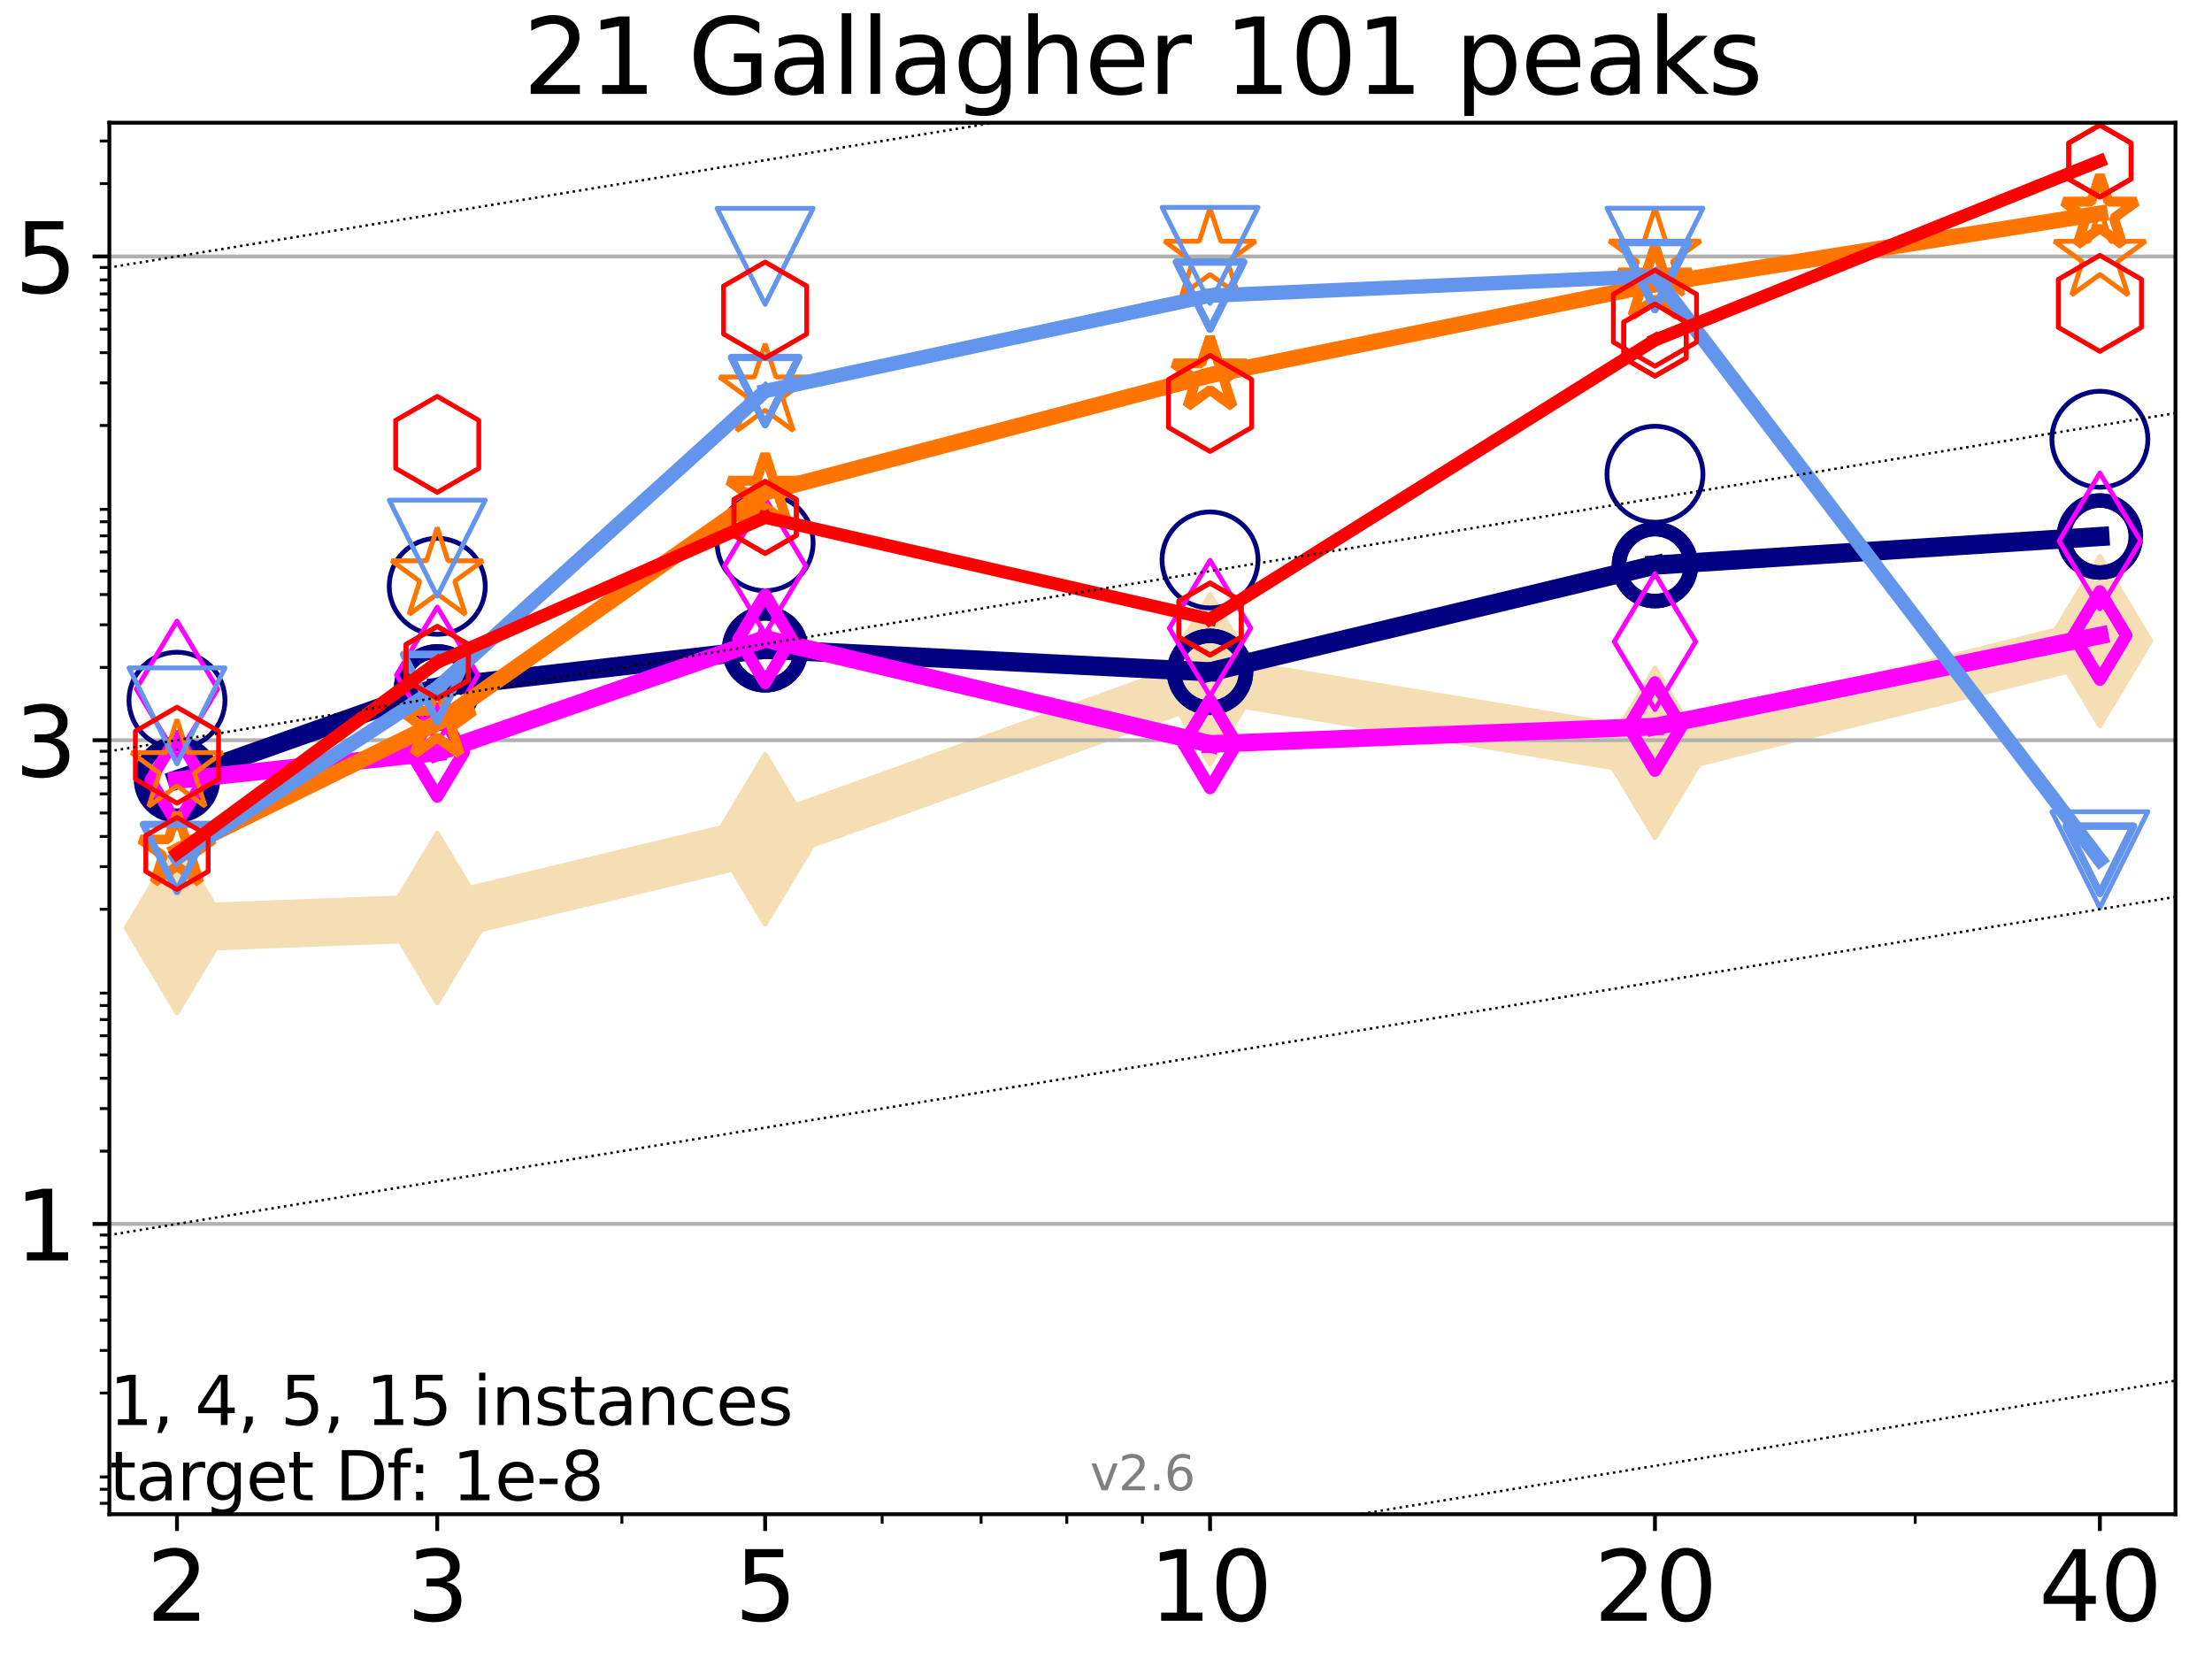 <?xml version="1.0" encoding="utf-8" standalone="no"?>
<!DOCTYPE svg PUBLIC "-//W3C//DTD SVG 1.1//EN"
  "http://www.w3.org/Graphics/SVG/1.1/DTD/svg11.dtd">
<svg xmlns:xlink="http://www.w3.org/1999/xlink" width="460.8pt" height="345.6pt" viewBox="0 0 460.8 345.6" xmlns="http://www.w3.org/2000/svg" version="1.1">
 <defs>
  <style type="text/css">*{stroke-linejoin: round; stroke-linecap: butt}</style>
 </defs>
 <g id="figure_1">
  <g id="patch_1">
   <path d="M 0 345.6 
L 460.8 345.6 
L 460.8 0 
L 0 0 
z
" style="fill: #ffffff"/>
  </g>
  <g id="axes_1">
   <g id="patch_2">
    <path d="M 22.78 315.44 
L 453.192 315.44 
L 453.192 25.56 
L 22.78 25.56 
z
" style="fill: #ffffff"/>
   </g>
   <g id="line2d_1">
    <path d="M 36.868 193.297 
L 91.085 191.241 
L 159.39 174.847 
L 252.074 141.499 
L 344.758 156.831 
L 437.443 133.548 
" clip-path="url(#p6fbf14b620)" style="fill: none; stroke: #f5deb3; stroke-width: 10; stroke-linecap: square"/>
    <defs>
     <path id="md86806b001" d="M -0 17.678 
L 10.607 0 
L 0 -17.678 
L -10.607 -0 
z
" style="stroke: #f5deb3; stroke-linejoin: miter"/>
    </defs>
    <g clip-path="url(#p6fbf14b620)">
     <use xlink:href="#md86806b001" x="36.868" y="193.297" style="fill: #f5deb3; stroke: #f5deb3; stroke-linejoin: miter"/>
     <use xlink:href="#md86806b001" x="91.085" y="191.241" style="fill: #f5deb3; stroke: #f5deb3; stroke-linejoin: miter"/>
     <use xlink:href="#md86806b001" x="159.39" y="174.847" style="fill: #f5deb3; stroke: #f5deb3; stroke-linejoin: miter"/>
     <use xlink:href="#md86806b001" x="252.074" y="141.499" style="fill: #f5deb3; stroke: #f5deb3; stroke-linejoin: miter"/>
     <use xlink:href="#md86806b001" x="344.758" y="156.831" style="fill: #f5deb3; stroke: #f5deb3; stroke-linejoin: miter"/>
     <use xlink:href="#md86806b001" x="437.443" y="133.548" style="fill: #f5deb3; stroke: #f5deb3; stroke-linejoin: miter"/>
    </g>
   </g>
   <g id="matplotlib.axis_1">
    <g id="xtick_1">
     <g id="line2d_2">
      <defs>
       <path id="mbe16f10ab0" d="M 0 0 
L 0 3.5 
" style="stroke: #000000; stroke-width: 0.8"/>
      </defs>
      <g>
       <use xlink:href="#mbe16f10ab0" x="36.868" y="315.44" style="stroke: #000000; stroke-width: 0.8"/>
      </g>
     </g>
     <g id="text_1">
      <!-- 2 -->
      <g transform="translate(30.506 337.637)scale(0.2 -0.2)">
       <defs>
        <path id="DejaVuSans-32" d="M 1228 531 
L 3431 531 
L 3431 0 
L 469 0 
L 469 531 
Q 828 903 1448 1529 
Q 2069 2156 2228 2338 
Q 2531 2678 2651 2914 
Q 2772 3150 2772 3378 
Q 2772 3750 2511 3984 
Q 2250 4219 1831 4219 
Q 1534 4219 1204 4116 
Q 875 4013 500 3803 
L 500 4441 
Q 881 4594 1212 4672 
Q 1544 4750 1819 4750 
Q 2544 4750 2975 4387 
Q 3406 4025 3406 3419 
Q 3406 3131 3298 2873 
Q 3191 2616 2906 2266 
Q 2828 2175 2409 1742 
Q 1991 1309 1228 531 
z
" transform="scale(0.016)"/>
       </defs>
       <use xlink:href="#DejaVuSans-32"/>
      </g>
     </g>
    </g>
    <g id="xtick_2">
     <g id="line2d_3">
      <g>
       <use xlink:href="#mbe16f10ab0" x="91.085" y="315.44" style="stroke: #000000; stroke-width: 0.8"/>
      </g>
     </g>
     <g id="text_2">
      <!-- 3 -->
      <g transform="translate(84.723 337.637)scale(0.2 -0.2)">
       <defs>
        <path id="DejaVuSans-33" d="M 2597 2516 
Q 3050 2419 3304 2112 
Q 3559 1806 3559 1356 
Q 3559 666 3084 287 
Q 2609 -91 1734 -91 
Q 1441 -91 1130 -33 
Q 819 25 488 141 
L 488 750 
Q 750 597 1062 519 
Q 1375 441 1716 441 
Q 2309 441 2620 675 
Q 2931 909 2931 1356 
Q 2931 1769 2642 2001 
Q 2353 2234 1838 2234 
L 1294 2234 
L 1294 2753 
L 1863 2753 
Q 2328 2753 2575 2939 
Q 2822 3125 2822 3475 
Q 2822 3834 2567 4026 
Q 2313 4219 1838 4219 
Q 1578 4219 1281 4162 
Q 984 4106 628 3988 
L 628 4550 
Q 988 4650 1302 4700 
Q 1616 4750 1894 4750 
Q 2613 4750 3031 4423 
Q 3450 4097 3450 3541 
Q 3450 3153 3228 2886 
Q 3006 2619 2597 2516 
z
" transform="scale(0.016)"/>
       </defs>
       <use xlink:href="#DejaVuSans-33"/>
      </g>
     </g>
    </g>
    <g id="xtick_3">
     <g id="line2d_4">
      <g>
       <use xlink:href="#mbe16f10ab0" x="159.39" y="315.44" style="stroke: #000000; stroke-width: 0.8"/>
      </g>
     </g>
     <g id="text_3">
      <!-- 5 -->
      <g transform="translate(153.028 337.637)scale(0.2 -0.2)">
       <defs>
        <path id="DejaVuSans-35" d="M 691 4666 
L 3169 4666 
L 3169 4134 
L 1269 4134 
L 1269 2991 
Q 1406 3038 1543 3061 
Q 1681 3084 1819 3084 
Q 2600 3084 3056 2656 
Q 3513 2228 3513 1497 
Q 3513 744 3044 326 
Q 2575 -91 1722 -91 
Q 1428 -91 1123 -41 
Q 819 9 494 109 
L 494 744 
Q 775 591 1075 516 
Q 1375 441 1709 441 
Q 2250 441 2565 725 
Q 2881 1009 2881 1497 
Q 2881 1984 2565 2268 
Q 2250 2553 1709 2553 
Q 1456 2553 1204 2497 
Q 953 2441 691 2322 
L 691 4666 
z
" transform="scale(0.016)"/>
       </defs>
       <use xlink:href="#DejaVuSans-35"/>
      </g>
     </g>
    </g>
    <g id="xtick_4">
     <g id="line2d_5">
      <g>
       <use xlink:href="#mbe16f10ab0" x="252.074" y="315.44" style="stroke: #000000; stroke-width: 0.8"/>
      </g>
     </g>
     <g id="text_4">
      <!-- 10 -->
      <g transform="translate(239.349 337.637)scale(0.2 -0.2)">
       <defs>
        <path id="DejaVuSans-31" d="M 794 531 
L 1825 531 
L 1825 4091 
L 703 3866 
L 703 4441 
L 1819 4666 
L 2450 4666 
L 2450 531 
L 3481 531 
L 3481 0 
L 794 0 
L 794 531 
z
" transform="scale(0.016)"/>
        <path id="DejaVuSans-30" d="M 2034 4250 
Q 1547 4250 1301 3770 
Q 1056 3291 1056 2328 
Q 1056 1369 1301 889 
Q 1547 409 2034 409 
Q 2525 409 2770 889 
Q 3016 1369 3016 2328 
Q 3016 3291 2770 3770 
Q 2525 4250 2034 4250 
z
M 2034 4750 
Q 2819 4750 3233 4129 
Q 3647 3509 3647 2328 
Q 3647 1150 3233 529 
Q 2819 -91 2034 -91 
Q 1250 -91 836 529 
Q 422 1150 422 2328 
Q 422 3509 836 4129 
Q 1250 4750 2034 4750 
z
" transform="scale(0.016)"/>
       </defs>
       <use xlink:href="#DejaVuSans-31"/>
       <use xlink:href="#DejaVuSans-30" x="63.623"/>
      </g>
     </g>
    </g>
    <g id="xtick_5">
     <g id="line2d_6">
      <g>
       <use xlink:href="#mbe16f10ab0" x="344.758" y="315.44" style="stroke: #000000; stroke-width: 0.8"/>
      </g>
     </g>
     <g id="text_5">
      <!-- 20 -->
      <g transform="translate(332.033 337.637)scale(0.2 -0.2)">
       <use xlink:href="#DejaVuSans-32"/>
       <use xlink:href="#DejaVuSans-30" x="63.623"/>
      </g>
     </g>
    </g>
    <g id="xtick_6">
     <g id="line2d_7">
      <g>
       <use xlink:href="#mbe16f10ab0" x="437.443" y="315.44" style="stroke: #000000; stroke-width: 0.8"/>
      </g>
     </g>
     <g id="text_6">
      <!-- 40 -->
      <g transform="translate(424.718 337.637)scale(0.2 -0.2)">
       <defs>
        <path id="DejaVuSans-34" d="M 2419 4116 
L 825 1625 
L 2419 1625 
L 2419 4116 
z
M 2253 4666 
L 3047 4666 
L 3047 1625 
L 3713 1625 
L 3713 1100 
L 3047 1100 
L 3047 0 
L 2419 0 
L 2419 1100 
L 313 1100 
L 313 1709 
L 2253 4666 
z
" transform="scale(0.016)"/>
       </defs>
       <use xlink:href="#DejaVuSans-34"/>
       <use xlink:href="#DejaVuSans-30" x="63.623"/>
      </g>
     </g>
    </g>
    <g id="xtick_7">
     <g id="line2d_8">
      <defs>
       <path id="m6c7834f7f7" d="M 0 0 
L 0 2 
" style="stroke: #000000; stroke-width: 0.6"/>
      </defs>
      <g>
       <use xlink:href="#m6c7834f7f7" x="129.552" y="315.44" style="stroke: #000000; stroke-width: 0.6"/>
      </g>
     </g>
    </g>
    <g id="xtick_8">
     <g id="line2d_9">
      <g>
       <use xlink:href="#m6c7834f7f7" x="183.769" y="315.44" style="stroke: #000000; stroke-width: 0.6"/>
      </g>
     </g>
    </g>
    <g id="xtick_9">
     <g id="line2d_10">
      <g>
       <use xlink:href="#m6c7834f7f7" x="204.381" y="315.44" style="stroke: #000000; stroke-width: 0.6"/>
      </g>
     </g>
    </g>
    <g id="xtick_10">
     <g id="line2d_11">
      <g>
       <use xlink:href="#m6c7834f7f7" x="222.237" y="315.44" style="stroke: #000000; stroke-width: 0.6"/>
      </g>
     </g>
    </g>
    <g id="xtick_11">
     <g id="line2d_12">
      <g>
       <use xlink:href="#m6c7834f7f7" x="237.986" y="315.44" style="stroke: #000000; stroke-width: 0.6"/>
      </g>
     </g>
    </g>
    <g id="xtick_12">
     <g id="line2d_13">
      <g>
       <use xlink:href="#m6c7834f7f7" x="398.975" y="315.44" style="stroke: #000000; stroke-width: 0.6"/>
      </g>
     </g>
    </g>
   </g>
   <g id="matplotlib.axis_2">
    <g id="ytick_1">
     <g id="line2d_14">
      <path d="M 22.78 254.974 
L 453.192 254.974 
" clip-path="url(#p6fbf14b620)" style="fill: none; stroke: #b0b0b0; stroke-width: 0.8; stroke-linecap: square"/>
     </g>
     <g id="line2d_15">
      <defs>
       <path id="mbab25fefaa" d="M 0 0 
L -3.5 0 
" style="stroke: #000000; stroke-width: 0.8"/>
      </defs>
      <g>
       <use xlink:href="#mbab25fefaa" x="22.78" y="254.974" style="stroke: #000000; stroke-width: 0.8"/>
      </g>
     </g>
     <g id="text_7">
      <!-- 1 -->
      <g transform="translate(3.055 262.572)scale(0.2 -0.2)">
       <use xlink:href="#DejaVuSans-31"/>
      </g>
     </g>
    </g>
    <g id="ytick_2">
     <g id="line2d_16">
      <path d="M 22.78 154.196 
L 453.192 154.196 
" clip-path="url(#p6fbf14b620)" style="fill: none; stroke: #b0b0b0; stroke-width: 0.8; stroke-linecap: square"/>
     </g>
     <g id="line2d_17">
      <g>
       <use xlink:href="#mbab25fefaa" x="22.78" y="154.196" style="stroke: #000000; stroke-width: 0.8"/>
      </g>
     </g>
     <g id="text_8">
      <!-- 3 -->
      <g transform="translate(3.055 161.795)scale(0.2 -0.2)">
       <use xlink:href="#DejaVuSans-33"/>
      </g>
     </g>
    </g>
    <g id="ytick_3">
     <g id="line2d_18">
      <path d="M 22.78 53.419 
L 453.192 53.419 
" clip-path="url(#p6fbf14b620)" style="fill: none; stroke: #b0b0b0; stroke-width: 0.8; stroke-linecap: square"/>
     </g>
     <g id="line2d_19">
      <g>
       <use xlink:href="#mbab25fefaa" x="22.78" y="53.419" style="stroke: #000000; stroke-width: 0.8"/>
      </g>
     </g>
     <g id="text_9">
      <!-- 5 -->
      <g transform="translate(3.055 61.017)scale(0.2 -0.2)">
       <use xlink:href="#DejaVuSans-35"/>
      </g>
     </g>
    </g>
    <g id="ytick_4">
     <g id="line2d_20">
      <defs>
       <path id="m6fe079d48b" d="M 0 0 
L -2 0 
" style="stroke: #000000; stroke-width: 0.6"/>
      </defs>
      <g>
       <use xlink:href="#m6fe079d48b" x="22.78" y="313.168" style="stroke: #000000; stroke-width: 0.6"/>
      </g>
     </g>
    </g>
    <g id="ytick_5">
     <g id="line2d_21">
      <g>
       <use xlink:href="#m6fe079d48b" x="22.78" y="310.245" style="stroke: #000000; stroke-width: 0.6"/>
      </g>
     </g>
    </g>
    <g id="ytick_6">
     <g id="line2d_22">
      <g>
       <use xlink:href="#m6fe079d48b" x="22.78" y="307.668" style="stroke: #000000; stroke-width: 0.6"/>
      </g>
     </g>
    </g>
    <g id="ytick_7">
     <g id="line2d_23">
      <g>
       <use xlink:href="#m6fe079d48b" x="22.78" y="290.194" style="stroke: #000000; stroke-width: 0.6"/>
      </g>
     </g>
    </g>
    <g id="ytick_8">
     <g id="line2d_24">
      <g>
       <use xlink:href="#m6fe079d48b" x="22.78" y="281.321" style="stroke: #000000; stroke-width: 0.6"/>
      </g>
     </g>
    </g>
    <g id="ytick_9">
     <g id="line2d_25">
      <g>
       <use xlink:href="#m6fe079d48b" x="22.78" y="275.025" style="stroke: #000000; stroke-width: 0.6"/>
      </g>
     </g>
    </g>
    <g id="ytick_10">
     <g id="line2d_26">
      <g>
       <use xlink:href="#m6fe079d48b" x="22.78" y="270.142" style="stroke: #000000; stroke-width: 0.6"/>
      </g>
     </g>
    </g>
    <g id="ytick_11">
     <g id="line2d_27">
      <g>
       <use xlink:href="#m6fe079d48b" x="22.78" y="266.152" style="stroke: #000000; stroke-width: 0.6"/>
      </g>
     </g>
    </g>
    <g id="ytick_12">
     <g id="line2d_28">
      <g>
       <use xlink:href="#m6fe079d48b" x="22.78" y="262.779" style="stroke: #000000; stroke-width: 0.6"/>
      </g>
     </g>
    </g>
    <g id="ytick_13">
     <g id="line2d_29">
      <g>
       <use xlink:href="#m6fe079d48b" x="22.78" y="259.857" style="stroke: #000000; stroke-width: 0.6"/>
      </g>
     </g>
    </g>
    <g id="ytick_14">
     <g id="line2d_30">
      <g>
       <use xlink:href="#m6fe079d48b" x="22.78" y="257.279" style="stroke: #000000; stroke-width: 0.6"/>
      </g>
     </g>
    </g>
    <g id="ytick_15">
     <g id="line2d_31">
      <g>
       <use xlink:href="#m6fe079d48b" x="22.78" y="239.805" style="stroke: #000000; stroke-width: 0.6"/>
      </g>
     </g>
    </g>
    <g id="ytick_16">
     <g id="line2d_32">
      <g>
       <use xlink:href="#m6fe079d48b" x="22.78" y="230.932" style="stroke: #000000; stroke-width: 0.6"/>
      </g>
     </g>
    </g>
    <g id="ytick_17">
     <g id="line2d_33">
      <g>
       <use xlink:href="#m6fe079d48b" x="22.78" y="224.636" style="stroke: #000000; stroke-width: 0.6"/>
      </g>
     </g>
    </g>
    <g id="ytick_18">
     <g id="line2d_34">
      <g>
       <use xlink:href="#m6fe079d48b" x="22.78" y="219.753" style="stroke: #000000; stroke-width: 0.6"/>
      </g>
     </g>
    </g>
    <g id="ytick_19">
     <g id="line2d_35">
      <g>
       <use xlink:href="#m6fe079d48b" x="22.78" y="215.763" style="stroke: #000000; stroke-width: 0.6"/>
      </g>
     </g>
    </g>
    <g id="ytick_20">
     <g id="line2d_36">
      <g>
       <use xlink:href="#m6fe079d48b" x="22.78" y="212.39" style="stroke: #000000; stroke-width: 0.6"/>
      </g>
     </g>
    </g>
    <g id="ytick_21">
     <g id="line2d_37">
      <g>
       <use xlink:href="#m6fe079d48b" x="22.78" y="209.468" style="stroke: #000000; stroke-width: 0.6"/>
      </g>
     </g>
    </g>
    <g id="ytick_22">
     <g id="line2d_38">
      <g>
       <use xlink:href="#m6fe079d48b" x="22.78" y="206.89" style="stroke: #000000; stroke-width: 0.6"/>
      </g>
     </g>
    </g>
    <g id="ytick_23">
     <g id="line2d_39">
      <g>
       <use xlink:href="#m6fe079d48b" x="22.78" y="189.416" style="stroke: #000000; stroke-width: 0.6"/>
      </g>
     </g>
    </g>
    <g id="ytick_24">
     <g id="line2d_40">
      <g>
       <use xlink:href="#m6fe079d48b" x="22.78" y="180.543" style="stroke: #000000; stroke-width: 0.6"/>
      </g>
     </g>
    </g>
    <g id="ytick_25">
     <g id="line2d_41">
      <g>
       <use xlink:href="#m6fe079d48b" x="22.78" y="174.248" style="stroke: #000000; stroke-width: 0.6"/>
      </g>
     </g>
    </g>
    <g id="ytick_26">
     <g id="line2d_42">
      <g>
       <use xlink:href="#m6fe079d48b" x="22.78" y="169.365" style="stroke: #000000; stroke-width: 0.6"/>
      </g>
     </g>
    </g>
    <g id="ytick_27">
     <g id="line2d_43">
      <g>
       <use xlink:href="#m6fe079d48b" x="22.78" y="165.375" style="stroke: #000000; stroke-width: 0.6"/>
      </g>
     </g>
    </g>
    <g id="ytick_28">
     <g id="line2d_44">
      <g>
       <use xlink:href="#m6fe079d48b" x="22.78" y="162.001" style="stroke: #000000; stroke-width: 0.6"/>
      </g>
     </g>
    </g>
    <g id="ytick_29">
     <g id="line2d_45">
      <g>
       <use xlink:href="#m6fe079d48b" x="22.78" y="159.079" style="stroke: #000000; stroke-width: 0.6"/>
      </g>
     </g>
    </g>
    <g id="ytick_30">
     <g id="line2d_46">
      <g>
       <use xlink:href="#m6fe079d48b" x="22.78" y="156.502" style="stroke: #000000; stroke-width: 0.6"/>
      </g>
     </g>
    </g>
    <g id="ytick_31">
     <g id="line2d_47">
      <g>
       <use xlink:href="#m6fe079d48b" x="22.78" y="139.028" style="stroke: #000000; stroke-width: 0.6"/>
      </g>
     </g>
    </g>
    <g id="ytick_32">
     <g id="line2d_48">
      <g>
       <use xlink:href="#m6fe079d48b" x="22.78" y="130.155" style="stroke: #000000; stroke-width: 0.6"/>
      </g>
     </g>
    </g>
    <g id="ytick_33">
     <g id="line2d_49">
      <g>
       <use xlink:href="#m6fe079d48b" x="22.78" y="123.859" style="stroke: #000000; stroke-width: 0.6"/>
      </g>
     </g>
    </g>
    <g id="ytick_34">
     <g id="line2d_50">
      <g>
       <use xlink:href="#m6fe079d48b" x="22.78" y="118.976" style="stroke: #000000; stroke-width: 0.6"/>
      </g>
     </g>
    </g>
    <g id="ytick_35">
     <g id="line2d_51">
      <g>
       <use xlink:href="#m6fe079d48b" x="22.78" y="114.986" style="stroke: #000000; stroke-width: 0.6"/>
      </g>
     </g>
    </g>
    <g id="ytick_36">
     <g id="line2d_52">
      <g>
       <use xlink:href="#m6fe079d48b" x="22.78" y="111.613" style="stroke: #000000; stroke-width: 0.6"/>
      </g>
     </g>
    </g>
    <g id="ytick_37">
     <g id="line2d_53">
      <g>
       <use xlink:href="#m6fe079d48b" x="22.78" y="108.691" style="stroke: #000000; stroke-width: 0.6"/>
      </g>
     </g>
    </g>
    <g id="ytick_38">
     <g id="line2d_54">
      <g>
       <use xlink:href="#m6fe079d48b" x="22.78" y="106.113" style="stroke: #000000; stroke-width: 0.6"/>
      </g>
     </g>
    </g>
    <g id="ytick_39">
     <g id="line2d_55">
      <g>
       <use xlink:href="#m6fe079d48b" x="22.78" y="88.639" style="stroke: #000000; stroke-width: 0.6"/>
      </g>
     </g>
    </g>
    <g id="ytick_40">
     <g id="line2d_56">
      <g>
       <use xlink:href="#m6fe079d48b" x="22.78" y="79.766" style="stroke: #000000; stroke-width: 0.6"/>
      </g>
     </g>
    </g>
    <g id="ytick_41">
     <g id="line2d_57">
      <g>
       <use xlink:href="#m6fe079d48b" x="22.78" y="73.47" style="stroke: #000000; stroke-width: 0.6"/>
      </g>
     </g>
    </g>
    <g id="ytick_42">
     <g id="line2d_58">
      <g>
       <use xlink:href="#m6fe079d48b" x="22.78" y="68.587" style="stroke: #000000; stroke-width: 0.6"/>
      </g>
     </g>
    </g>
    <g id="ytick_43">
     <g id="line2d_59">
      <g>
       <use xlink:href="#m6fe079d48b" x="22.78" y="64.597" style="stroke: #000000; stroke-width: 0.6"/>
      </g>
     </g>
    </g>
    <g id="ytick_44">
     <g id="line2d_60">
      <g>
       <use xlink:href="#m6fe079d48b" x="22.78" y="61.224" style="stroke: #000000; stroke-width: 0.6"/>
      </g>
     </g>
    </g>
    <g id="ytick_45">
     <g id="line2d_61">
      <g>
       <use xlink:href="#m6fe079d48b" x="22.78" y="58.302" style="stroke: #000000; stroke-width: 0.6"/>
      </g>
     </g>
    </g>
    <g id="ytick_46">
     <g id="line2d_62">
      <g>
       <use xlink:href="#m6fe079d48b" x="22.78" y="55.724" style="stroke: #000000; stroke-width: 0.6"/>
      </g>
     </g>
    </g>
    <g id="ytick_47">
     <g id="line2d_63">
      <g>
       <use xlink:href="#m6fe079d48b" x="22.78" y="38.25" style="stroke: #000000; stroke-width: 0.6"/>
      </g>
     </g>
    </g>
    <g id="ytick_48">
     <g id="line2d_64">
      <g>
       <use xlink:href="#m6fe079d48b" x="22.78" y="29.377" style="stroke: #000000; stroke-width: 0.6"/>
      </g>
     </g>
    </g>
   </g>
   <g id="line2d_65">
    <path d="M 36.868 162.405 
L 91.085 143.192 
" clip-path="url(#p6fbf14b620)" style="fill: none; stroke: #000080; stroke-width: 4; stroke-linecap: square"/>
    <defs>
     <path id="m73ebfb9aeb" d="M 0 7.5 
C 1.989 7.5 3.897 6.71 5.303 5.303 
C 6.71 3.897 7.5 1.989 7.5 0 
C 7.5 -1.989 6.71 -3.897 5.303 -5.303 
C 3.897 -6.71 1.989 -7.5 0 -7.5 
C -1.989 -7.5 -3.897 -6.71 -5.303 -5.303 
C -6.71 -3.897 -7.5 -1.989 -7.5 0 
C -7.5 1.989 -6.71 3.897 -5.303 5.303 
C -3.897 6.71 -1.989 7.5 0 7.5 
z
" style="stroke: #000080; stroke-width: 3"/>
    </defs>
    <g clip-path="url(#p6fbf14b620)">
     <use xlink:href="#m73ebfb9aeb" x="36.868" y="162.405" style="fill-opacity: 0; stroke: #000080; stroke-width: 3"/>
     <use xlink:href="#m73ebfb9aeb" x="91.085" y="143.192" style="fill-opacity: 0; stroke: #000080; stroke-width: 3"/>
    </g>
   </g>
   <g id="line2d_66">
    <path d="M 91.085 143.192 
L 159.39 135.266 
" clip-path="url(#p6fbf14b620)" style="fill: none; stroke: #000080; stroke-width: 4; stroke-linecap: square"/>
    <g clip-path="url(#p6fbf14b620)">
     <use xlink:href="#m73ebfb9aeb" x="91.085" y="143.192" style="fill-opacity: 0; stroke: #000080; stroke-width: 3"/>
     <use xlink:href="#m73ebfb9aeb" x="159.39" y="135.266" style="fill-opacity: 0; stroke: #000080; stroke-width: 3"/>
    </g>
   </g>
   <g id="line2d_67">
    <path d="M 159.39 135.266 
L 252.074 139.954 
" clip-path="url(#p6fbf14b620)" style="fill: none; stroke: #000080; stroke-width: 4; stroke-linecap: square"/>
    <g clip-path="url(#p6fbf14b620)">
     <use xlink:href="#m73ebfb9aeb" x="159.39" y="135.266" style="fill-opacity: 0; stroke: #000080; stroke-width: 3"/>
     <use xlink:href="#m73ebfb9aeb" x="252.074" y="139.954" style="fill-opacity: 0; stroke: #000080; stroke-width: 3"/>
    </g>
   </g>
   <g id="line2d_68">
    <path d="M 252.074 139.954 
L 344.758 117.723 
" clip-path="url(#p6fbf14b620)" style="fill: none; stroke: #000080; stroke-width: 4; stroke-linecap: square"/>
    <g clip-path="url(#p6fbf14b620)">
     <use xlink:href="#m73ebfb9aeb" x="252.074" y="139.954" style="fill-opacity: 0; stroke: #000080; stroke-width: 3"/>
     <use xlink:href="#m73ebfb9aeb" x="344.758" y="117.723" style="fill-opacity: 0; stroke: #000080; stroke-width: 3"/>
    </g>
   </g>
   <g id="line2d_69">
    <path d="M 344.758 117.723 
L 437.443 111.767 
" clip-path="url(#p6fbf14b620)" style="fill: none; stroke: #000080; stroke-width: 4; stroke-linecap: square"/>
    <g clip-path="url(#p6fbf14b620)">
     <use xlink:href="#m73ebfb9aeb" x="344.758" y="117.723" style="fill-opacity: 0; stroke: #000080; stroke-width: 3"/>
     <use xlink:href="#m73ebfb9aeb" x="437.443" y="111.767" style="fill-opacity: 0; stroke: #000080; stroke-width: 3"/>
    </g>
   </g>
   <g id="line2d_70">
    <path d="M 437.443 111.767 
" clip-path="url(#p6fbf14b620)" style="fill: none; stroke: #000080; stroke-width: 4; stroke-linecap: square"/>
    <g clip-path="url(#p6fbf14b620)">
     <use xlink:href="#m73ebfb9aeb" x="437.443" y="111.767" style="fill-opacity: 0; stroke: #000080; stroke-width: 3"/>
    </g>
   </g>
   <g id="line2d_71"/>
   <g id="line2d_72">
    <defs>
     <path id="m2092a59f3d" d="M 0 10 
C 2.652 10 5.196 8.946 7.071 7.071 
C 8.946 5.196 10 2.652 10 0 
C 10 -2.652 8.946 -5.196 7.071 -7.071 
C 5.196 -8.946 2.652 -10 0 -10 
C -2.652 -10 -5.196 -8.946 -7.071 -7.071 
C -8.946 -5.196 -10 -2.652 -10 0 
C -10 2.652 -8.946 5.196 -7.071 7.071 
C -5.196 8.946 -2.652 10 0 10 
z
" style="stroke: #000080"/>
    </defs>
    <g clip-path="url(#p6fbf14b620)">
     <use xlink:href="#m2092a59f3d" x="36.868" y="145.87" style="fill-opacity: 0; stroke: #000080"/>
     <use xlink:href="#m2092a59f3d" x="91.085" y="122.141" style="fill-opacity: 0; stroke: #000080"/>
     <use xlink:href="#m2092a59f3d" x="159.39" y="113.058" style="fill-opacity: 0; stroke: #000080"/>
     <use xlink:href="#m2092a59f3d" x="252.074" y="116.641" style="fill-opacity: 0; stroke: #000080"/>
     <use xlink:href="#m2092a59f3d" x="344.758" y="98.795" style="fill-opacity: 0; stroke: #000080"/>
     <use xlink:href="#m2092a59f3d" x="437.443" y="91.507" style="fill-opacity: 0; stroke: #000080"/>
    </g>
   </g>
   <g id="line2d_73">
    <path d="M 36.868 162.514 
L 91.085 156.745 
" clip-path="url(#p6fbf14b620)" style="fill: none; stroke: #ff00ff; stroke-width: 3.667; stroke-linecap: square"/>
    <defs>
     <path id="m54cd4ccee5" d="M -0 9.192 
L 5.515 0 
L 0 -9.192 
L -5.515 -0 
z
" style="stroke: #ff00ff; stroke-width: 2.5; stroke-linejoin: miter"/>
    </defs>
    <g clip-path="url(#p6fbf14b620)">
     <use xlink:href="#m54cd4ccee5" x="36.868" y="162.514" style="fill-opacity: 0; stroke: #ff00ff; stroke-width: 2.5; stroke-linejoin: miter"/>
     <use xlink:href="#m54cd4ccee5" x="91.085" y="156.745" style="fill-opacity: 0; stroke: #ff00ff; stroke-width: 2.5; stroke-linejoin: miter"/>
    </g>
   </g>
   <g id="line2d_74">
    <path d="M 91.085 156.745 
L 159.39 133.077 
" clip-path="url(#p6fbf14b620)" style="fill: none; stroke: #ff00ff; stroke-width: 3.667; stroke-linecap: square"/>
    <g clip-path="url(#p6fbf14b620)">
     <use xlink:href="#m54cd4ccee5" x="91.085" y="156.745" style="fill-opacity: 0; stroke: #ff00ff; stroke-width: 2.5; stroke-linejoin: miter"/>
     <use xlink:href="#m54cd4ccee5" x="159.39" y="133.077" style="fill-opacity: 0; stroke: #ff00ff; stroke-width: 2.5; stroke-linejoin: miter"/>
    </g>
   </g>
   <g id="line2d_75">
    <path d="M 159.39 133.077 
L 252.074 154.978 
" clip-path="url(#p6fbf14b620)" style="fill: none; stroke: #ff00ff; stroke-width: 3.667; stroke-linecap: square"/>
    <g clip-path="url(#p6fbf14b620)">
     <use xlink:href="#m54cd4ccee5" x="159.39" y="133.077" style="fill-opacity: 0; stroke: #ff00ff; stroke-width: 2.5; stroke-linejoin: miter"/>
     <use xlink:href="#m54cd4ccee5" x="252.074" y="154.978" style="fill-opacity: 0; stroke: #ff00ff; stroke-width: 2.5; stroke-linejoin: miter"/>
    </g>
   </g>
   <g id="line2d_76">
    <path d="M 252.074 154.978 
L 344.758 151.354 
" clip-path="url(#p6fbf14b620)" style="fill: none; stroke: #ff00ff; stroke-width: 3.667; stroke-linecap: square"/>
    <g clip-path="url(#p6fbf14b620)">
     <use xlink:href="#m54cd4ccee5" x="252.074" y="154.978" style="fill-opacity: 0; stroke: #ff00ff; stroke-width: 2.5; stroke-linejoin: miter"/>
     <use xlink:href="#m54cd4ccee5" x="344.758" y="151.354" style="fill-opacity: 0; stroke: #ff00ff; stroke-width: 2.5; stroke-linejoin: miter"/>
    </g>
   </g>
   <g id="line2d_77">
    <path d="M 344.758 151.354 
L 437.443 132.393 
" clip-path="url(#p6fbf14b620)" style="fill: none; stroke: #ff00ff; stroke-width: 3.667; stroke-linecap: square"/>
    <g clip-path="url(#p6fbf14b620)">
     <use xlink:href="#m54cd4ccee5" x="344.758" y="151.354" style="fill-opacity: 0; stroke: #ff00ff; stroke-width: 2.5; stroke-linejoin: miter"/>
     <use xlink:href="#m54cd4ccee5" x="437.443" y="132.393" style="fill-opacity: 0; stroke: #ff00ff; stroke-width: 2.5; stroke-linejoin: miter"/>
    </g>
   </g>
   <g id="line2d_78">
    <path d="M 437.443 132.393 
" clip-path="url(#p6fbf14b620)" style="fill: none; stroke: #ff00ff; stroke-width: 3.667; stroke-linecap: square"/>
    <g clip-path="url(#p6fbf14b620)">
     <use xlink:href="#m54cd4ccee5" x="437.443" y="132.393" style="fill-opacity: 0; stroke: #ff00ff; stroke-width: 2.5; stroke-linejoin: miter"/>
    </g>
   </g>
   <g id="line2d_79"/>
   <g id="line2d_80">
    <defs>
     <path id="mb76c7e27e1" d="M -0 14.142 
L 8.485 0 
L -0 -14.142 
L -8.485 -0 
z
" style="stroke: #ff00ff; stroke-linejoin: miter"/>
    </defs>
    <g clip-path="url(#p6fbf14b620)">
     <use xlink:href="#mb76c7e27e1" x="36.868" y="143.524" style="fill-opacity: 0; stroke: #ff00ff; stroke-linejoin: miter"/>
     <use xlink:href="#mb76c7e27e1" x="91.085" y="140.612" style="fill-opacity: 0; stroke: #ff00ff; stroke-linejoin: miter"/>
     <use xlink:href="#mb76c7e27e1" x="159.39" y="117.928" style="fill-opacity: 0; stroke: #ff00ff; stroke-linejoin: miter"/>
     <use xlink:href="#mb76c7e27e1" x="252.074" y="130.863" style="fill-opacity: 0; stroke: #ff00ff; stroke-linejoin: miter"/>
     <use xlink:href="#mb76c7e27e1" x="344.758" y="133.672" style="fill-opacity: 0; stroke: #ff00ff; stroke-linejoin: miter"/>
     <use xlink:href="#mb76c7e27e1" x="437.443" y="112.693" style="fill-opacity: 0; stroke: #ff00ff; stroke-linejoin: miter"/>
    </g>
   </g>
   <g id="line2d_81">
    <path d="M 36.868 177.346 
L 91.085 150.569 
" clip-path="url(#p6fbf14b620)" style="fill: none; stroke: #ff7500; stroke-width: 3.333; stroke-linecap: square"/>
    <defs>
     <path id="m3a87b867d9" d="M 0 -8 
L -1.796 -2.472 
L -7.608 -2.472 
L -2.906 0.944 
L -4.702 6.472 
L -0 3.056 
L 4.702 6.472 
L 2.906 0.944 
L 7.608 -2.472 
L 1.796 -2.472 
z
" style="stroke: #ff7500; stroke-width: 2; stroke-linejoin: bevel"/>
    </defs>
    <g clip-path="url(#p6fbf14b620)">
     <use xlink:href="#m3a87b867d9" x="36.868" y="177.346" style="fill-opacity: 0; stroke: #ff7500; stroke-width: 2; stroke-linejoin: bevel"/>
     <use xlink:href="#m3a87b867d9" x="91.085" y="150.569" style="fill-opacity: 0; stroke: #ff7500; stroke-width: 2; stroke-linejoin: bevel"/>
    </g>
   </g>
   <g id="line2d_82">
    <path d="M 91.085 150.569 
L 159.39 102.6 
" clip-path="url(#p6fbf14b620)" style="fill: none; stroke: #ff7500; stroke-width: 3.333; stroke-linecap: square"/>
    <g clip-path="url(#p6fbf14b620)">
     <use xlink:href="#m3a87b867d9" x="91.085" y="150.569" style="fill-opacity: 0; stroke: #ff7500; stroke-width: 2; stroke-linejoin: bevel"/>
     <use xlink:href="#m3a87b867d9" x="159.39" y="102.6" style="fill-opacity: 0; stroke: #ff7500; stroke-width: 2; stroke-linejoin: bevel"/>
    </g>
   </g>
   <g id="line2d_83">
    <path d="M 159.39 102.6 
L 252.074 78.179 
" clip-path="url(#p6fbf14b620)" style="fill: none; stroke: #ff7500; stroke-width: 3.333; stroke-linecap: square"/>
    <g clip-path="url(#p6fbf14b620)">
     <use xlink:href="#m3a87b867d9" x="159.39" y="102.6" style="fill-opacity: 0; stroke: #ff7500; stroke-width: 2; stroke-linejoin: bevel"/>
     <use xlink:href="#m3a87b867d9" x="252.074" y="78.179" style="fill-opacity: 0; stroke: #ff7500; stroke-width: 2; stroke-linejoin: bevel"/>
    </g>
   </g>
   <g id="line2d_84">
    <path d="M 252.074 78.179 
L 344.758 59.253 
" clip-path="url(#p6fbf14b620)" style="fill: none; stroke: #ff7500; stroke-width: 3.333; stroke-linecap: square"/>
    <g clip-path="url(#p6fbf14b620)">
     <use xlink:href="#m3a87b867d9" x="252.074" y="78.179" style="fill-opacity: 0; stroke: #ff7500; stroke-width: 2; stroke-linejoin: bevel"/>
     <use xlink:href="#m3a87b867d9" x="344.758" y="59.253" style="fill-opacity: 0; stroke: #ff7500; stroke-width: 2; stroke-linejoin: bevel"/>
    </g>
   </g>
   <g id="line2d_85">
    <path d="M 344.758 59.253 
L 437.443 44.483 
" clip-path="url(#p6fbf14b620)" style="fill: none; stroke: #ff7500; stroke-width: 3.333; stroke-linecap: square"/>
    <g clip-path="url(#p6fbf14b620)">
     <use xlink:href="#m3a87b867d9" x="344.758" y="59.253" style="fill-opacity: 0; stroke: #ff7500; stroke-width: 2; stroke-linejoin: bevel"/>
     <use xlink:href="#m3a87b867d9" x="437.443" y="44.483" style="fill-opacity: 0; stroke: #ff7500; stroke-width: 2; stroke-linejoin: bevel"/>
    </g>
   </g>
   <g id="line2d_86">
    <path d="M 437.443 44.483 
" clip-path="url(#p6fbf14b620)" style="fill: none; stroke: #ff7500; stroke-width: 3.333; stroke-linecap: square"/>
    <g clip-path="url(#p6fbf14b620)">
     <use xlink:href="#m3a87b867d9" x="437.443" y="44.483" style="fill-opacity: 0; stroke: #ff7500; stroke-width: 2; stroke-linejoin: bevel"/>
    </g>
   </g>
   <g id="line2d_87"/>
   <g id="line2d_88">
    <defs>
     <path id="m0e2312652c" d="M 0 -10 
L -2.245 -3.09 
L -9.511 -3.09 
L -3.633 1.18 
L -5.878 8.09 
L -0 3.82 
L 5.878 8.09 
L 3.633 1.18 
L 9.511 -3.09 
L 2.245 -3.09 
z
" style="stroke: #ff7500; stroke-linejoin: bevel"/>
    </defs>
    <g clip-path="url(#p6fbf14b620)">
     <use xlink:href="#m0e2312652c" x="36.868" y="159.873" style="fill-opacity: 0; stroke: #ff7500; stroke-linejoin: bevel"/>
     <use xlink:href="#m0e2312652c" x="91.085" y="119.912" style="fill-opacity: 0; stroke: #ff7500; stroke-linejoin: bevel"/>
     <use xlink:href="#m0e2312652c" x="159.39" y="81.623" style="fill-opacity: 0; stroke: #ff7500; stroke-linejoin: bevel"/>
     <use xlink:href="#m0e2312652c" x="252.074" y="53.347" style="fill-opacity: 0; stroke: #ff7500; stroke-linejoin: bevel"/>
     <use xlink:href="#m0e2312652c" x="344.758" y="53.31" style="fill-opacity: 0; stroke: #ff7500; stroke-linejoin: bevel"/>
     <use xlink:href="#m0e2312652c" x="437.443" y="53.36" style="fill-opacity: 0; stroke: #ff7500; stroke-linejoin: bevel"/>
    </g>
   </g>
   <g id="line2d_89">
    <path d="M 36.868 178.724 
L 91.085 143.329 
" clip-path="url(#p6fbf14b620)" style="fill: none; stroke: #6495ed; stroke-width: 3; stroke-linecap: square"/>
    <defs>
     <path id="me5c690f245" d="M -0 7 
L 7 -7 
L -7 -7 
z
" style="stroke: #6495ed; stroke-width: 1.5; stroke-linejoin: miter"/>
    </defs>
    <g clip-path="url(#p6fbf14b620)">
     <use xlink:href="#me5c690f245" x="36.868" y="178.724" style="fill-opacity: 0; stroke: #6495ed; stroke-width: 1.5; stroke-linejoin: miter"/>
     <use xlink:href="#me5c690f245" x="91.085" y="143.329" style="fill-opacity: 0; stroke: #6495ed; stroke-width: 1.5; stroke-linejoin: miter"/>
    </g>
   </g>
   <g id="line2d_90">
    <path d="M 91.085 143.329 
L 159.39 81.464 
" clip-path="url(#p6fbf14b620)" style="fill: none; stroke: #6495ed; stroke-width: 3; stroke-linecap: square"/>
    <g clip-path="url(#p6fbf14b620)">
     <use xlink:href="#me5c690f245" x="91.085" y="143.329" style="fill-opacity: 0; stroke: #6495ed; stroke-width: 1.5; stroke-linejoin: miter"/>
     <use xlink:href="#me5c690f245" x="159.39" y="81.464" style="fill-opacity: 0; stroke: #6495ed; stroke-width: 1.5; stroke-linejoin: miter"/>
    </g>
   </g>
   <g id="line2d_91">
    <path d="M 159.39 81.464 
L 252.074 61.588 
" clip-path="url(#p6fbf14b620)" style="fill: none; stroke: #6495ed; stroke-width: 3; stroke-linecap: square"/>
    <g clip-path="url(#p6fbf14b620)">
     <use xlink:href="#me5c690f245" x="159.39" y="81.464" style="fill-opacity: 0; stroke: #6495ed; stroke-width: 1.5; stroke-linejoin: miter"/>
     <use xlink:href="#me5c690f245" x="252.074" y="61.588" style="fill-opacity: 0; stroke: #6495ed; stroke-width: 1.5; stroke-linejoin: miter"/>
    </g>
   </g>
   <g id="line2d_92">
    <path d="M 252.074 61.588 
L 344.758 57.522 
" clip-path="url(#p6fbf14b620)" style="fill: none; stroke: #6495ed; stroke-width: 3; stroke-linecap: square"/>
    <g clip-path="url(#p6fbf14b620)">
     <use xlink:href="#me5c690f245" x="252.074" y="61.588" style="fill-opacity: 0; stroke: #6495ed; stroke-width: 1.5; stroke-linejoin: miter"/>
     <use xlink:href="#me5c690f245" x="344.758" y="57.522" style="fill-opacity: 0; stroke: #6495ed; stroke-width: 1.5; stroke-linejoin: miter"/>
    </g>
   </g>
   <g id="line2d_93">
    <path d="M 344.758 57.522 
L 437.443 179.098 
" clip-path="url(#p6fbf14b620)" style="fill: none; stroke: #6495ed; stroke-width: 3; stroke-linecap: square"/>
    <g clip-path="url(#p6fbf14b620)">
     <use xlink:href="#me5c690f245" x="344.758" y="57.522" style="fill-opacity: 0; stroke: #6495ed; stroke-width: 1.5; stroke-linejoin: miter"/>
     <use xlink:href="#me5c690f245" x="437.443" y="179.098" style="fill-opacity: 0; stroke: #6495ed; stroke-width: 1.5; stroke-linejoin: miter"/>
    </g>
   </g>
   <g id="line2d_94">
    <path d="M 437.443 179.098 
" clip-path="url(#p6fbf14b620)" style="fill: none; stroke: #6495ed; stroke-width: 3; stroke-linecap: square"/>
    <g clip-path="url(#p6fbf14b620)">
     <use xlink:href="#me5c690f245" x="437.443" y="179.098" style="fill-opacity: 0; stroke: #6495ed; stroke-width: 1.5; stroke-linejoin: miter"/>
    </g>
   </g>
   <g id="line2d_95"/>
   <g id="line2d_96">
    <defs>
     <path id="m3d3b38cf8a" d="M -0 10 
L 10 -10 
L -10 -10 
z
" style="stroke: #6495ed; stroke-linejoin: miter"/>
    </defs>
    <g clip-path="url(#p6fbf14b620)">
     <use xlink:href="#m3d3b38cf8a" x="36.868" y="149.13" style="fill-opacity: 0; stroke: #6495ed; stroke-linejoin: miter"/>
     <use xlink:href="#m3d3b38cf8a" x="91.085" y="114.192" style="fill-opacity: 0; stroke: #6495ed; stroke-linejoin: miter"/>
     <use xlink:href="#m3d3b38cf8a" x="159.39" y="53.407" style="fill-opacity: 0; stroke: #6495ed; stroke-linejoin: miter"/>
     <use xlink:href="#m3d3b38cf8a" x="252.074" y="53.206" style="fill-opacity: 0; stroke: #6495ed; stroke-linejoin: miter"/>
     <use xlink:href="#m3d3b38cf8a" x="344.758" y="53.375" style="fill-opacity: 0; stroke: #6495ed; stroke-linejoin: miter"/>
     <use xlink:href="#m3d3b38cf8a" x="437.443" y="179.098" style="fill-opacity: 0; stroke: #6495ed; stroke-linejoin: miter"/>
    </g>
   </g>
   <g id="line2d_97">
    <path d="M 36.868 177.796 
L 91.085 137.995 
" clip-path="url(#p6fbf14b620)" style="fill: none; stroke: #ff0000; stroke-width: 2.667; stroke-linecap: square"/>
    <defs>
     <path id="mbf7a0f30f0" d="M 0 -7.5 
L -6.495 -3.75 
L -6.495 3.75 
L -0 7.5 
L 6.495 3.75 
L 6.495 -3.75 
z
" style="stroke: #ff0000; stroke-linejoin: miter"/>
    </defs>
    <g clip-path="url(#p6fbf14b620)">
     <use xlink:href="#mbf7a0f30f0" x="36.868" y="177.796" style="fill-opacity: 0; stroke: #ff0000; stroke-linejoin: miter"/>
     <use xlink:href="#mbf7a0f30f0" x="91.085" y="137.995" style="fill-opacity: 0; stroke: #ff0000; stroke-linejoin: miter"/>
    </g>
   </g>
   <g id="line2d_98">
    <path d="M 91.085 137.995 
L 159.39 107.792 
" clip-path="url(#p6fbf14b620)" style="fill: none; stroke: #ff0000; stroke-width: 2.667; stroke-linecap: square"/>
    <g clip-path="url(#p6fbf14b620)">
     <use xlink:href="#mbf7a0f30f0" x="91.085" y="137.995" style="fill-opacity: 0; stroke: #ff0000; stroke-linejoin: miter"/>
     <use xlink:href="#mbf7a0f30f0" x="159.39" y="107.792" style="fill-opacity: 0; stroke: #ff0000; stroke-linejoin: miter"/>
    </g>
   </g>
   <g id="line2d_99">
    <path d="M 159.39 107.792 
L 252.074 128.96 
" clip-path="url(#p6fbf14b620)" style="fill: none; stroke: #ff0000; stroke-width: 2.667; stroke-linecap: square"/>
    <g clip-path="url(#p6fbf14b620)">
     <use xlink:href="#mbf7a0f30f0" x="159.39" y="107.792" style="fill-opacity: 0; stroke: #ff0000; stroke-linejoin: miter"/>
     <use xlink:href="#mbf7a0f30f0" x="252.074" y="128.96" style="fill-opacity: 0; stroke: #ff0000; stroke-linejoin: miter"/>
    </g>
   </g>
   <g id="line2d_100">
    <path d="M 252.074 128.96 
L 344.758 70.842 
" clip-path="url(#p6fbf14b620)" style="fill: none; stroke: #ff0000; stroke-width: 2.667; stroke-linecap: square"/>
    <g clip-path="url(#p6fbf14b620)">
     <use xlink:href="#mbf7a0f30f0" x="252.074" y="128.96" style="fill-opacity: 0; stroke: #ff0000; stroke-linejoin: miter"/>
     <use xlink:href="#mbf7a0f30f0" x="344.758" y="70.842" style="fill-opacity: 0; stroke: #ff0000; stroke-linejoin: miter"/>
    </g>
   </g>
   <g id="line2d_101">
    <path d="M 344.758 70.842 
L 437.443 33.547 
" clip-path="url(#p6fbf14b620)" style="fill: none; stroke: #ff0000; stroke-width: 2.667; stroke-linecap: square"/>
    <g clip-path="url(#p6fbf14b620)">
     <use xlink:href="#mbf7a0f30f0" x="344.758" y="70.842" style="fill-opacity: 0; stroke: #ff0000; stroke-linejoin: miter"/>
     <use xlink:href="#mbf7a0f30f0" x="437.443" y="33.547" style="fill-opacity: 0; stroke: #ff0000; stroke-linejoin: miter"/>
    </g>
   </g>
   <g id="line2d_102">
    <path d="M 437.443 33.547 
" clip-path="url(#p6fbf14b620)" style="fill: none; stroke: #ff0000; stroke-width: 2.667; stroke-linecap: square"/>
    <g clip-path="url(#p6fbf14b620)">
     <use xlink:href="#mbf7a0f30f0" x="437.443" y="33.547" style="fill-opacity: 0; stroke: #ff0000; stroke-linejoin: miter"/>
    </g>
   </g>
   <g id="line2d_103"/>
   <g id="line2d_104">
    <defs>
     <path id="mc932983f86" d="M 0 -10 
L -8.66 -5 
L -8.66 5 
L -0 10 
L 8.66 5 
L 8.66 -5 
z
" style="stroke: #ff0000; stroke-linejoin: miter"/>
    </defs>
    <g clip-path="url(#p6fbf14b620)">
     <use xlink:href="#mc932983f86" x="36.868" y="157.319" style="fill-opacity: 0; stroke: #ff0000; stroke-linejoin: miter"/>
     <use xlink:href="#mc932983f86" x="91.085" y="92.567" style="fill-opacity: 0; stroke: #ff0000; stroke-linejoin: miter"/>
     <use xlink:href="#mc932983f86" x="159.39" y="64.588" style="fill-opacity: 0; stroke: #ff0000; stroke-linejoin: miter"/>
     <use xlink:href="#mc932983f86" x="252.074" y="84.044" style="fill-opacity: 0; stroke: #ff0000; stroke-linejoin: miter"/>
     <use xlink:href="#mc932983f86" x="344.758" y="66.284" style="fill-opacity: 0; stroke: #ff0000; stroke-linejoin: miter"/>
     <use xlink:href="#mc932983f86" x="437.443" y="63.197" style="fill-opacity: 0; stroke: #ff0000; stroke-linejoin: miter"/>
    </g>
   </g>
   <g id="line2d_105"/>
   <g id="line2d_106">
    <path d="M 92.784 346.6 
L 461.8 286.207 
" clip-path="url(#p6fbf14b620)" style="fill: none; stroke-dasharray: 0.5,0.825; stroke-dashoffset: 0; stroke: #000000; stroke-width: 0.5"/>
   </g>
   <g id="line2d_107">
    <path d="M -1 261.171 
L 461.8 185.43 
" clip-path="url(#p6fbf14b620)" style="fill: none; stroke-dasharray: 0.5,0.825; stroke-dashoffset: 0; stroke: #000000; stroke-width: 0.5"/>
   </g>
   <g id="line2d_108">
    <path d="M -1 160.394 
L 461.8 84.653 
" clip-path="url(#p6fbf14b620)" style="fill: none; stroke-dasharray: 0.5,0.825; stroke-dashoffset: 0; stroke: #000000; stroke-width: 0.5"/>
   </g>
   <g id="line2d_109">
    <path d="M -1 59.616 
L 369.382 -1 
" clip-path="url(#p6fbf14b620)" style="fill: none; stroke-dasharray: 0.5,0.825; stroke-dashoffset: 0; stroke: #000000; stroke-width: 0.5"/>
   </g>
   <g id="line2d_110">
    <path clip-path="url(#p6fbf14b620)" style="fill: none; stroke-dasharray: 0.5,0.825; stroke-dashoffset: 0; stroke: #000000; stroke-width: 0.5"/>
   </g>
   <g id="patch_3">
    <path d="M 22.78 315.44 
L 22.78 25.56 
" style="fill: none; stroke: #000000; stroke-width: 0.8; stroke-linejoin: miter; stroke-linecap: square"/>
   </g>
   <g id="patch_4">
    <path d="M 453.192 315.44 
L 453.192 25.56 
" style="fill: none; stroke: #000000; stroke-width: 0.8; stroke-linejoin: miter; stroke-linecap: square"/>
   </g>
   <g id="patch_5">
    <path d="M 22.78 315.44 
L 453.192 315.44 
" style="fill: none; stroke: #000000; stroke-width: 0.8; stroke-linejoin: miter; stroke-linecap: square"/>
   </g>
   <g id="patch_6">
    <path d="M 22.78 25.56 
L 453.192 25.56 
" style="fill: none; stroke: #000000; stroke-width: 0.8; stroke-linejoin: miter; stroke-linecap: square"/>
   </g>
   <g id="text_10">
    <!-- 1, 4, 5, 15 instances -->
    <g transform="translate(22.78 296.851)scale(0.14 -0.14)">
     <defs>
      <path id="DejaVuSans-2c" d="M 750 794 
L 1409 794 
L 1409 256 
L 897 -744 
L 494 -744 
L 750 256 
L 750 794 
z
" transform="scale(0.016)"/>
      <path id="DejaVuSans-20" transform="scale(0.016)"/>
      <path id="DejaVuSans-69" d="M 603 3500 
L 1178 3500 
L 1178 0 
L 603 0 
L 603 3500 
z
M 603 4863 
L 1178 4863 
L 1178 4134 
L 603 4134 
L 603 4863 
z
" transform="scale(0.016)"/>
      <path id="DejaVuSans-6e" d="M 3513 2113 
L 3513 0 
L 2938 0 
L 2938 2094 
Q 2938 2591 2744 2837 
Q 2550 3084 2163 3084 
Q 1697 3084 1428 2787 
Q 1159 2491 1159 1978 
L 1159 0 
L 581 0 
L 581 3500 
L 1159 3500 
L 1159 2956 
Q 1366 3272 1645 3428 
Q 1925 3584 2291 3584 
Q 2894 3584 3203 3211 
Q 3513 2838 3513 2113 
z
" transform="scale(0.016)"/>
      <path id="DejaVuSans-73" d="M 2834 3397 
L 2834 2853 
Q 2591 2978 2328 3040 
Q 2066 3103 1784 3103 
Q 1356 3103 1142 2972 
Q 928 2841 928 2578 
Q 928 2378 1081 2264 
Q 1234 2150 1697 2047 
L 1894 2003 
Q 2506 1872 2764 1633 
Q 3022 1394 3022 966 
Q 3022 478 2636 193 
Q 2250 -91 1575 -91 
Q 1294 -91 989 -36 
Q 684 19 347 128 
L 347 722 
Q 666 556 975 473 
Q 1284 391 1588 391 
Q 1994 391 2212 530 
Q 2431 669 2431 922 
Q 2431 1156 2273 1281 
Q 2116 1406 1581 1522 
L 1381 1569 
Q 847 1681 609 1914 
Q 372 2147 372 2553 
Q 372 3047 722 3315 
Q 1072 3584 1716 3584 
Q 2034 3584 2315 3537 
Q 2597 3491 2834 3397 
z
" transform="scale(0.016)"/>
      <path id="DejaVuSans-74" d="M 1172 4494 
L 1172 3500 
L 2356 3500 
L 2356 3053 
L 1172 3053 
L 1172 1153 
Q 1172 725 1289 603 
Q 1406 481 1766 481 
L 2356 481 
L 2356 0 
L 1766 0 
Q 1100 0 847 248 
Q 594 497 594 1153 
L 594 3053 
L 172 3053 
L 172 3500 
L 594 3500 
L 594 4494 
L 1172 4494 
z
" transform="scale(0.016)"/>
      <path id="DejaVuSans-61" d="M 2194 1759 
Q 1497 1759 1228 1600 
Q 959 1441 959 1056 
Q 959 750 1161 570 
Q 1363 391 1709 391 
Q 2188 391 2477 730 
Q 2766 1069 2766 1631 
L 2766 1759 
L 2194 1759 
z
M 3341 1997 
L 3341 0 
L 2766 0 
L 2766 531 
Q 2569 213 2275 61 
Q 1981 -91 1556 -91 
Q 1019 -91 701 211 
Q 384 513 384 1019 
Q 384 1609 779 1909 
Q 1175 2209 1959 2209 
L 2766 2209 
L 2766 2266 
Q 2766 2663 2505 2880 
Q 2244 3097 1772 3097 
Q 1472 3097 1187 3025 
Q 903 2953 641 2809 
L 641 3341 
Q 956 3463 1253 3523 
Q 1550 3584 1831 3584 
Q 2591 3584 2966 3190 
Q 3341 2797 3341 1997 
z
" transform="scale(0.016)"/>
      <path id="DejaVuSans-63" d="M 3122 3366 
L 3122 2828 
Q 2878 2963 2633 3030 
Q 2388 3097 2138 3097 
Q 1578 3097 1268 2742 
Q 959 2388 959 1747 
Q 959 1106 1268 751 
Q 1578 397 2138 397 
Q 2388 397 2633 464 
Q 2878 531 3122 666 
L 3122 134 
Q 2881 22 2623 -34 
Q 2366 -91 2075 -91 
Q 1284 -91 818 406 
Q 353 903 353 1747 
Q 353 2603 823 3093 
Q 1294 3584 2113 3584 
Q 2378 3584 2631 3529 
Q 2884 3475 3122 3366 
z
" transform="scale(0.016)"/>
      <path id="DejaVuSans-65" d="M 3597 1894 
L 3597 1613 
L 953 1613 
Q 991 1019 1311 708 
Q 1631 397 2203 397 
Q 2534 397 2845 478 
Q 3156 559 3463 722 
L 3463 178 
Q 3153 47 2828 -22 
Q 2503 -91 2169 -91 
Q 1331 -91 842 396 
Q 353 884 353 1716 
Q 353 2575 817 3079 
Q 1281 3584 2069 3584 
Q 2775 3584 3186 3129 
Q 3597 2675 3597 1894 
z
M 3022 2063 
Q 3016 2534 2758 2815 
Q 2500 3097 2075 3097 
Q 1594 3097 1305 2825 
Q 1016 2553 972 2059 
L 3022 2063 
z
" transform="scale(0.016)"/>
     </defs>
     <use xlink:href="#DejaVuSans-31"/>
     <use xlink:href="#DejaVuSans-2c" x="63.623"/>
     <use xlink:href="#DejaVuSans-20" x="95.41"/>
     <use xlink:href="#DejaVuSans-34" x="127.197"/>
     <use xlink:href="#DejaVuSans-2c" x="190.82"/>
     <use xlink:href="#DejaVuSans-20" x="222.607"/>
     <use xlink:href="#DejaVuSans-35" x="254.395"/>
     <use xlink:href="#DejaVuSans-2c" x="318.018"/>
     <use xlink:href="#DejaVuSans-20" x="349.805"/>
     <use xlink:href="#DejaVuSans-31" x="381.592"/>
     <use xlink:href="#DejaVuSans-35" x="445.215"/>
     <use xlink:href="#DejaVuSans-20" x="508.838"/>
     <use xlink:href="#DejaVuSans-69" x="540.625"/>
     <use xlink:href="#DejaVuSans-6e" x="568.408"/>
     <use xlink:href="#DejaVuSans-73" x="631.787"/>
     <use xlink:href="#DejaVuSans-74" x="683.887"/>
     <use xlink:href="#DejaVuSans-61" x="723.096"/>
     <use xlink:href="#DejaVuSans-6e" x="784.375"/>
     <use xlink:href="#DejaVuSans-63" x="847.754"/>
     <use xlink:href="#DejaVuSans-65" x="902.734"/>
     <use xlink:href="#DejaVuSans-73" x="964.258"/>
    </g>
    <!-- target Df: 1e-8 -->
    <g transform="translate(22.78 312.528)scale(0.14 -0.14)">
     <defs>
      <path id="DejaVuSans-72" d="M 2631 2963 
Q 2534 3019 2420 3045 
Q 2306 3072 2169 3072 
Q 1681 3072 1420 2755 
Q 1159 2438 1159 1844 
L 1159 0 
L 581 0 
L 581 3500 
L 1159 3500 
L 1159 2956 
Q 1341 3275 1631 3429 
Q 1922 3584 2338 3584 
Q 2397 3584 2469 3576 
Q 2541 3569 2628 3553 
L 2631 2963 
z
" transform="scale(0.016)"/>
      <path id="DejaVuSans-67" d="M 2906 1791 
Q 2906 2416 2648 2759 
Q 2391 3103 1925 3103 
Q 1463 3103 1205 2759 
Q 947 2416 947 1791 
Q 947 1169 1205 825 
Q 1463 481 1925 481 
Q 2391 481 2648 825 
Q 2906 1169 2906 1791 
z
M 3481 434 
Q 3481 -459 3084 -895 
Q 2688 -1331 1869 -1331 
Q 1566 -1331 1297 -1286 
Q 1028 -1241 775 -1147 
L 775 -588 
Q 1028 -725 1275 -790 
Q 1522 -856 1778 -856 
Q 2344 -856 2625 -561 
Q 2906 -266 2906 331 
L 2906 616 
Q 2728 306 2450 153 
Q 2172 0 1784 0 
Q 1141 0 747 490 
Q 353 981 353 1791 
Q 353 2603 747 3093 
Q 1141 3584 1784 3584 
Q 2172 3584 2450 3431 
Q 2728 3278 2906 2969 
L 2906 3500 
L 3481 3500 
L 3481 434 
z
" transform="scale(0.016)"/>
      <path id="DejaVuSans-44" d="M 1259 4147 
L 1259 519 
L 2022 519 
Q 2988 519 3436 956 
Q 3884 1394 3884 2338 
Q 3884 3275 3436 3711 
Q 2988 4147 2022 4147 
L 1259 4147 
z
M 628 4666 
L 1925 4666 
Q 3281 4666 3915 4102 
Q 4550 3538 4550 2338 
Q 4550 1131 3912 565 
Q 3275 0 1925 0 
L 628 0 
L 628 4666 
z
" transform="scale(0.016)"/>
      <path id="DejaVuSans-66" d="M 2375 4863 
L 2375 4384 
L 1825 4384 
Q 1516 4384 1395 4259 
Q 1275 4134 1275 3809 
L 1275 3500 
L 2222 3500 
L 2222 3053 
L 1275 3053 
L 1275 0 
L 697 0 
L 697 3053 
L 147 3053 
L 147 3500 
L 697 3500 
L 697 3744 
Q 697 4328 969 4595 
Q 1241 4863 1831 4863 
L 2375 4863 
z
" transform="scale(0.016)"/>
      <path id="DejaVuSans-3a" d="M 750 794 
L 1409 794 
L 1409 0 
L 750 0 
L 750 794 
z
M 750 3309 
L 1409 3309 
L 1409 2516 
L 750 2516 
L 750 3309 
z
" transform="scale(0.016)"/>
      <path id="DejaVuSans-2d" d="M 313 2009 
L 1997 2009 
L 1997 1497 
L 313 1497 
L 313 2009 
z
" transform="scale(0.016)"/>
      <path id="DejaVuSans-38" d="M 2034 2216 
Q 1584 2216 1326 1975 
Q 1069 1734 1069 1313 
Q 1069 891 1326 650 
Q 1584 409 2034 409 
Q 2484 409 2743 651 
Q 3003 894 3003 1313 
Q 3003 1734 2745 1975 
Q 2488 2216 2034 2216 
z
M 1403 2484 
Q 997 2584 770 2862 
Q 544 3141 544 3541 
Q 544 4100 942 4425 
Q 1341 4750 2034 4750 
Q 2731 4750 3128 4425 
Q 3525 4100 3525 3541 
Q 3525 3141 3298 2862 
Q 3072 2584 2669 2484 
Q 3125 2378 3379 2068 
Q 3634 1759 3634 1313 
Q 3634 634 3220 271 
Q 2806 -91 2034 -91 
Q 1263 -91 848 271 
Q 434 634 434 1313 
Q 434 1759 690 2068 
Q 947 2378 1403 2484 
z
M 1172 3481 
Q 1172 3119 1398 2916 
Q 1625 2713 2034 2713 
Q 2441 2713 2670 2916 
Q 2900 3119 2900 3481 
Q 2900 3844 2670 4047 
Q 2441 4250 2034 4250 
Q 1625 4250 1398 4047 
Q 1172 3844 1172 3481 
z
" transform="scale(0.016)"/>
     </defs>
     <use xlink:href="#DejaVuSans-74"/>
     <use xlink:href="#DejaVuSans-61" x="39.209"/>
     <use xlink:href="#DejaVuSans-72" x="100.488"/>
     <use xlink:href="#DejaVuSans-67" x="139.852"/>
     <use xlink:href="#DejaVuSans-65" x="203.328"/>
     <use xlink:href="#DejaVuSans-74" x="264.852"/>
     <use xlink:href="#DejaVuSans-20" x="304.061"/>
     <use xlink:href="#DejaVuSans-44" x="335.848"/>
     <use xlink:href="#DejaVuSans-66" x="412.85"/>
     <use xlink:href="#DejaVuSans-3a" x="444.43"/>
     <use xlink:href="#DejaVuSans-20" x="478.121"/>
     <use xlink:href="#DejaVuSans-31" x="509.908"/>
     <use xlink:href="#DejaVuSans-65" x="573.531"/>
     <use xlink:href="#DejaVuSans-2d" x="635.055"/>
     <use xlink:href="#DejaVuSans-38" x="671.139"/>
    </g>
   </g>
   <g id="text_11">
    <!-- v2.6 -->
    <g style="fill: #808080" transform="translate(227.075 310.462)scale(0.1 -0.1)">
     <defs>
      <path id="DejaVuSans-76" d="M 191 3500 
L 800 3500 
L 1894 563 
L 2988 3500 
L 3597 3500 
L 2284 0 
L 1503 0 
L 191 3500 
z
" transform="scale(0.016)"/>
      <path id="DejaVuSans-2e" d="M 684 794 
L 1344 794 
L 1344 0 
L 684 0 
L 684 794 
z
" transform="scale(0.016)"/>
      <path id="DejaVuSans-36" d="M 2113 2584 
Q 1688 2584 1439 2293 
Q 1191 2003 1191 1497 
Q 1191 994 1439 701 
Q 1688 409 2113 409 
Q 2538 409 2786 701 
Q 3034 994 3034 1497 
Q 3034 2003 2786 2293 
Q 2538 2584 2113 2584 
z
M 3366 4563 
L 3366 3988 
Q 3128 4100 2886 4159 
Q 2644 4219 2406 4219 
Q 1781 4219 1451 3797 
Q 1122 3375 1075 2522 
Q 1259 2794 1537 2939 
Q 1816 3084 2150 3084 
Q 2853 3084 3261 2657 
Q 3669 2231 3669 1497 
Q 3669 778 3244 343 
Q 2819 -91 2113 -91 
Q 1303 -91 875 529 
Q 447 1150 447 2328 
Q 447 3434 972 4092 
Q 1497 4750 2381 4750 
Q 2619 4750 2861 4703 
Q 3103 4656 3366 4563 
z
" transform="scale(0.016)"/>
     </defs>
     <use xlink:href="#DejaVuSans-76"/>
     <use xlink:href="#DejaVuSans-32" x="59.18"/>
     <use xlink:href="#DejaVuSans-2e" x="122.803"/>
     <use xlink:href="#DejaVuSans-36" x="154.59"/>
    </g>
   </g>
   <g id="text_12">
    <!-- 21 Gallagher 101 peaks -->
    <g transform="translate(108.939 19.56)scale(0.216 -0.216)">
     <defs>
      <path id="DejaVuSans-47" d="M 3809 666 
L 3809 1919 
L 2778 1919 
L 2778 2438 
L 4434 2438 
L 4434 434 
Q 4069 175 3628 42 
Q 3188 -91 2688 -91 
Q 1594 -91 976 548 
Q 359 1188 359 2328 
Q 359 3472 976 4111 
Q 1594 4750 2688 4750 
Q 3144 4750 3555 4637 
Q 3966 4525 4313 4306 
L 4313 3634 
Q 3963 3931 3569 4081 
Q 3175 4231 2741 4231 
Q 1884 4231 1454 3753 
Q 1025 3275 1025 2328 
Q 1025 1384 1454 906 
Q 1884 428 2741 428 
Q 3075 428 3337 486 
Q 3600 544 3809 666 
z
" transform="scale(0.016)"/>
      <path id="DejaVuSans-6c" d="M 603 4863 
L 1178 4863 
L 1178 0 
L 603 0 
L 603 4863 
z
" transform="scale(0.016)"/>
      <path id="DejaVuSans-68" d="M 3513 2113 
L 3513 0 
L 2938 0 
L 2938 2094 
Q 2938 2591 2744 2837 
Q 2550 3084 2163 3084 
Q 1697 3084 1428 2787 
Q 1159 2491 1159 1978 
L 1159 0 
L 581 0 
L 581 4863 
L 1159 4863 
L 1159 2956 
Q 1366 3272 1645 3428 
Q 1925 3584 2291 3584 
Q 2894 3584 3203 3211 
Q 3513 2838 3513 2113 
z
" transform="scale(0.016)"/>
      <path id="DejaVuSans-70" d="M 1159 525 
L 1159 -1331 
L 581 -1331 
L 581 3500 
L 1159 3500 
L 1159 2969 
Q 1341 3281 1617 3432 
Q 1894 3584 2278 3584 
Q 2916 3584 3314 3078 
Q 3713 2572 3713 1747 
Q 3713 922 3314 415 
Q 2916 -91 2278 -91 
Q 1894 -91 1617 61 
Q 1341 213 1159 525 
z
M 3116 1747 
Q 3116 2381 2855 2742 
Q 2594 3103 2138 3103 
Q 1681 3103 1420 2742 
Q 1159 2381 1159 1747 
Q 1159 1113 1420 752 
Q 1681 391 2138 391 
Q 2594 391 2855 752 
Q 3116 1113 3116 1747 
z
" transform="scale(0.016)"/>
      <path id="DejaVuSans-6b" d="M 581 4863 
L 1159 4863 
L 1159 1991 
L 2875 3500 
L 3609 3500 
L 1753 1863 
L 3688 0 
L 2938 0 
L 1159 1709 
L 1159 0 
L 581 0 
L 581 4863 
z
" transform="scale(0.016)"/>
     </defs>
     <use xlink:href="#DejaVuSans-32"/>
     <use xlink:href="#DejaVuSans-31" x="63.623"/>
     <use xlink:href="#DejaVuSans-20" x="127.246"/>
     <use xlink:href="#DejaVuSans-47" x="159.033"/>
     <use xlink:href="#DejaVuSans-61" x="236.523"/>
     <use xlink:href="#DejaVuSans-6c" x="297.803"/>
     <use xlink:href="#DejaVuSans-6c" x="325.586"/>
     <use xlink:href="#DejaVuSans-61" x="353.369"/>
     <use xlink:href="#DejaVuSans-67" x="414.648"/>
     <use xlink:href="#DejaVuSans-68" x="478.125"/>
     <use xlink:href="#DejaVuSans-65" x="541.504"/>
     <use xlink:href="#DejaVuSans-72" x="603.027"/>
     <use xlink:href="#DejaVuSans-20" x="644.141"/>
     <use xlink:href="#DejaVuSans-31" x="675.928"/>
     <use xlink:href="#DejaVuSans-30" x="739.551"/>
     <use xlink:href="#DejaVuSans-31" x="803.174"/>
     <use xlink:href="#DejaVuSans-20" x="866.797"/>
     <use xlink:href="#DejaVuSans-70" x="898.584"/>
     <use xlink:href="#DejaVuSans-65" x="962.061"/>
     <use xlink:href="#DejaVuSans-61" x="1023.584"/>
     <use xlink:href="#DejaVuSans-6b" x="1084.863"/>
     <use xlink:href="#DejaVuSans-73" x="1142.773"/>
    </g>
   </g>
  </g>
 </g>
 <defs>
  <clipPath id="p6fbf14b620">
   <rect x="22.78" y="25.56" width="430.412" height="289.88"/>
  </clipPath>
 </defs>
</svg>
